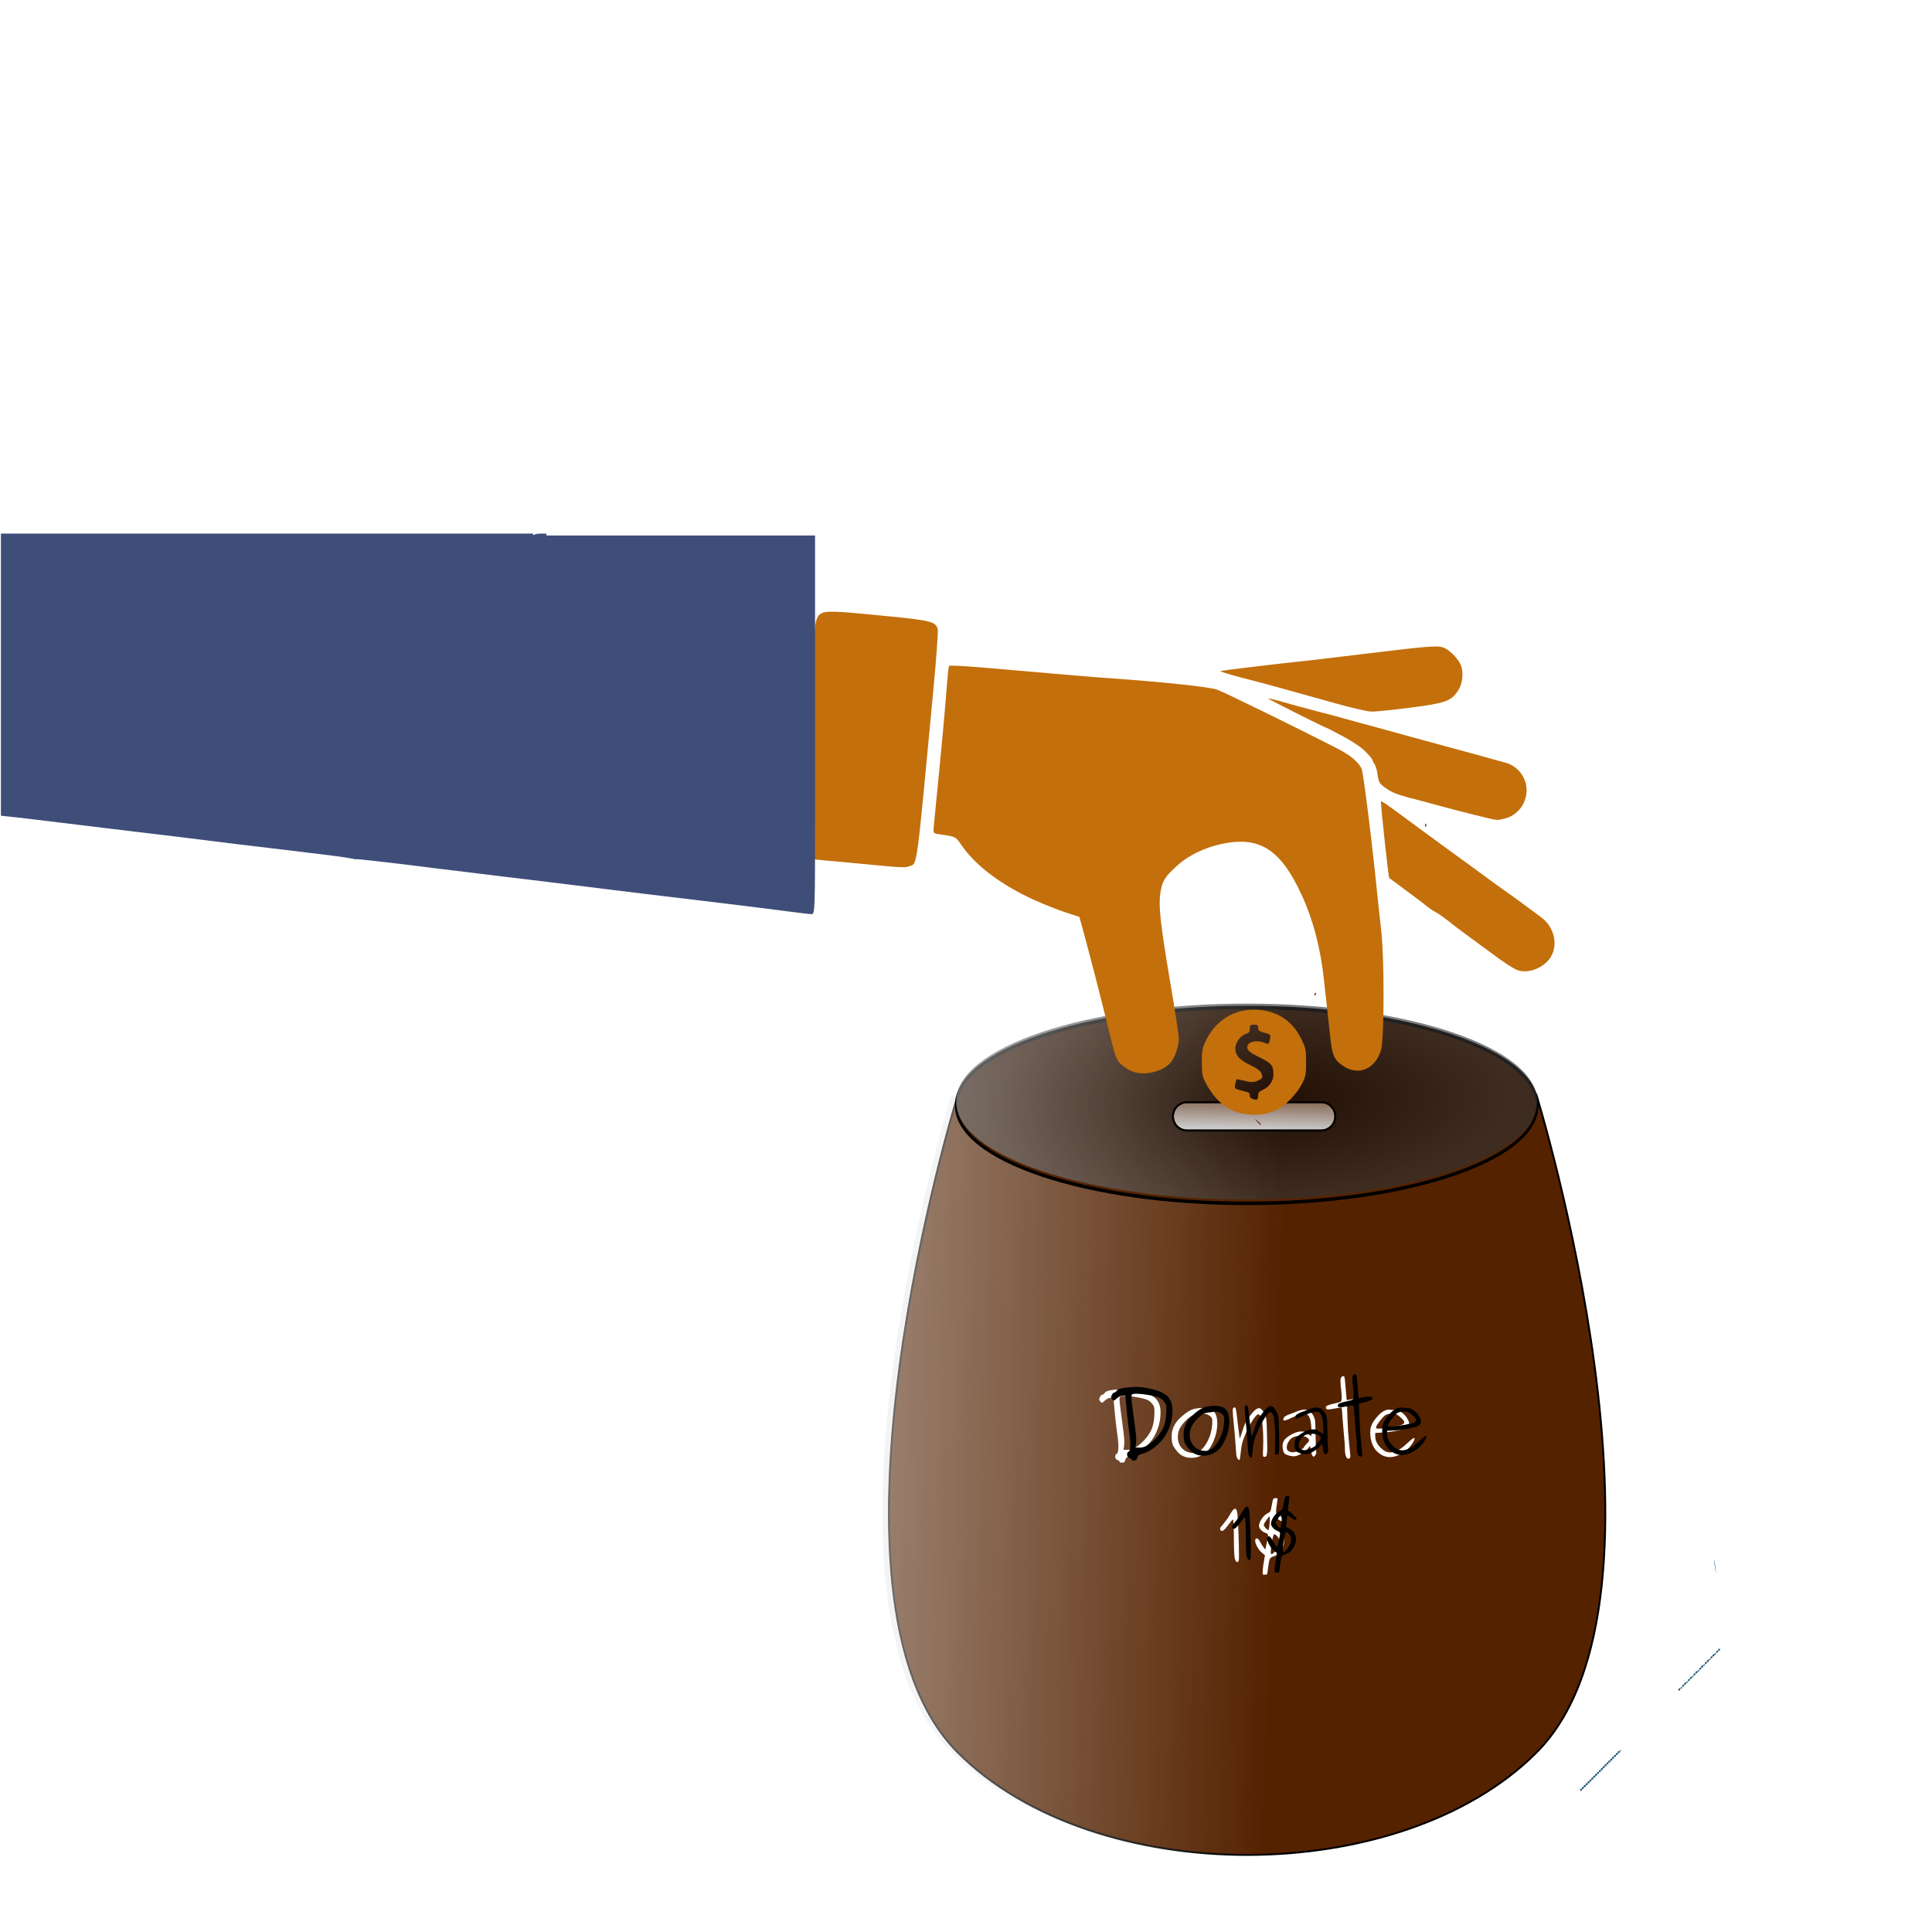 <?xml version="1.0" encoding="utf-8"?>
<svg viewBox="0 0 500 500" xmlns="http://www.w3.org/2000/svg">
  <defs>
    <filter id="filter3892" height="1.226" width="1.239" color-interpolation-filters="sRGB" y="-.113" x="-.12">
      <feGaussianBlur id="feGaussianBlur3894" stdDeviation="7.158"/>
    </filter>
    <linearGradient id="linearGradient3102" y2="493.51" gradientUnits="userSpaceOnUse" x2="379.52" gradientTransform="matrix(.476 0 0 .476 13.741 -59.157)" y1="482.67" x1="30.028">
      <stop id="stop3823" style="stop-color:#e6e6e6" offset="0"/>
      <stop id="stop3825" style="stop-color:#e6e6e6;stop-opacity:0" offset="1"/>
    </linearGradient>
    <radialGradient id="radialGradient3953" gradientUnits="userSpaceOnUse" cy="340.93" cx="368.57" gradientTransform="matrix(.904 -.014 .007 .243 32.862 263.06)" r="117.64">
      <stop id="stop3792" style="stop-color:#000000" offset="0"/>
      <stop id="stop3794" style="stop-color:#333333" offset="1"/>
    </radialGradient>
    <linearGradient id="linearGradient3955" y2="340.87" gradientUnits="userSpaceOnUse" x2="382.91" y1="327.58" x1="110.54">
      <stop id="stop3094" style="stop-color:#ffffff" offset="0"/>
      <stop id="stop3096" style="stop-color:#ffffff;stop-opacity:0" offset="1"/>
    </linearGradient>
    <linearGradient id="linearGradient3957" y2="350.88" gradientUnits="userSpaceOnUse" x2="362" gradientTransform="matrix(.341 0 0 .308 66.326 -2.969)" y1="318.35" x1="362.84">
      <stop id="stop3931" style="stop-color:#552200" offset="0"/>
      <stop id="stop3933" style="stop-color:#552200;stop-opacity:0" offset="1"/>
    </linearGradient>
    <filter id="filter3910" color-interpolation-filters="sRGB">
      <feGaussianBlur id="feGaussianBlur3912" stdDeviation="1.424"/>
    </filter>
  </defs>
  <g id="layer101" fill="#002d4a" fill-rule="evenodd" transform="matrix(0.049, 0, 0, 0.049, -5.537, 53.776)" style="">
    <g id="layer1" transform="matrix(26.36, 0, 0, 26.36, 1737.991, 2097.576)" style="">
      <path id="path3118" style="filter:url(#filter3892);fill-rule:evenodd;fill:#000000" d="m130.17 98.12c56.531 24.23 83.617 8.587 115.91 0 0 0 31.076 100.77 0 131.84-27.321 27.321-88.593 27.321-115.91 0-31.076-31.076 0-131.84 0-131.84z"/>
      <path id="rect2985" style="fill-rule:evenodd;stroke:#000000;stroke-width:.379;fill:#552200" d="m130.28 98.12c56.531 24.23 83.617 8.587 115.91 0 0 0 31.076 100.77 0 131.84-27.321 27.321-88.593 27.321-115.91 0-31.076-31.076 0-131.84 0-131.84z"/>
      <path id="path3819" d="m128.97 98.12c56.531 24.23 83.617 8.587 115.91 0 0 0 31.076 100.77 0 131.84-27.321 27.321-88.593 27.321-115.91 0-31.076-31.076 0-131.84 0-131.84z" style="fill-rule:evenodd;fill:url(#linearGradient3102)"/>
      <path id="path2990" style="fill-rule:evenodd;stroke:#000000;fill:#552200" transform="matrix(.497 0 0 .687 4.972 -133.94)" d="m485.71 340.93c0 15.78-52.447 28.571-117.14 28.571-64.696 0-117.14-12.792-117.14-28.571 0-15.78 52.447-28.571 117.14-28.571 64.696 0 117.14 12.792 117.14 28.571z"/>
      <path id="path3780" style="opacity:.634;fill-rule:evenodd;fill:url(#radialGradient3953)" transform="matrix(.497 0 0 .687 4.972 -134.71)" d="m485.71 340.93c0 15.78-52.447 28.571-117.14 28.571-64.696 0-117.14-12.792-117.14-28.571 0-15.78 52.447-28.571 117.14-28.571 64.696 0 117.14 12.792 117.14 28.571z"/>
      <path id="path3090" style="opacity:.634;fill-rule:evenodd;fill:url(#linearGradient3955)" transform="matrix(.497 0 0 .687 4.972 -134.71)" d="m485.71 340.93c0 15.78-52.447 28.571-117.14 28.571-64.696 0-117.14-12.792-117.14-28.571 0-15.78 52.447-28.571 117.14-28.571 64.696 0 117.14 12.792 117.14 28.571z"/>
      <path id="rect3760" style="fill-rule:evenodd;stroke:#000000;stroke-width:.369;fill:#cccccc" d="m176.21 99.638h26.854c1.57 0 2.833 1.264 2.833 2.833s-1.264 2.833-2.833 2.833h-26.854c-1.57 0-2.833-1.264-2.833-2.833s1.264-2.833 2.833-2.833z"/>
      <path id="rect3927" style="fill-rule:evenodd;stroke:#000000;stroke-width:.369;fill:url(#linearGradient3957)" d="m176.21 99.638h26.854c1.57 0 2.833 1.264 2.833 2.833s-1.264 2.833-2.833 2.833h-26.854c-1.57 0-2.833-1.264-2.833-2.833s1.264-2.833 2.833-2.833z"/>
      <g id="text3904" style="filter:url(#filter3910);fill:#ffffff">
        <path id="path3932" style="fill:#ffffff" d="m158.6 159.16c0-0.159 0.074-0.351 0.221-0.578 0.147-0.227 0.283-0.34 0.408-0.34 0.147 0 0.317-0.136 0.51-0.408 0.181-0.272 0.737-0.459 1.666-0.561 1.19-0.113 1.972-0.17 2.346-0.17 0.476 0 1.06 0.062 1.751 0.187 1.983 0.34 3.377 0.844 4.182 1.513 0.805 0.657 1.207 1.655 1.207 2.992-0 1.19-0.204 2.318-0.612 3.383-0.397 1.065-0.912 1.955-1.547 2.669-0.635 0.714-1.303 1.309-2.006 1.785-0.703 0.465-1.388 0.776-2.057 0.935-0.283 0.068-0.493 0.176-0.629 0.323-0.136 0.159-0.21 0.306-0.221 0.442-0.011 0.136-0.068 0.255-0.17 0.357-0.091 0.113-0.244 0.17-0.459 0.17-0.351 0-0.527-0.068-0.527-0.204-0-0.079-0.045-0.147-0.136-0.204-0.091-0.057-0.193-0.102-0.306-0.136-0.102-0.034-0.198-0.108-0.289-0.221-0.091-0.113-0.136-0.261-0.136-0.442-0-0.306 0.108-0.499 0.323-0.578 0.215-0.079 0.323-0.561 0.323-1.445 0-0.465-0.028-0.935-0.085-1.411-0.057-0.487-0.153-1.218-0.289-2.193-0.125-0.986-0.244-2.074-0.357-3.264l-0.272-2.941-0.612 0.051c-0.261 0.023-0.51 0.119-0.748 0.289-0.238 0.159-0.431 0.312-0.578 0.459-0.147 0.147-0.261 0.221-0.34 0.221-0.079 0-0.193-0.079-0.34-0.238-0.147-0.17-0.221-0.317-0.221-0.442m4.063 0.051c-0 0.351 0.159 1.683 0.476 3.995 0.329 2.312 0.493 3.819 0.493 4.522-0 0.227-0.011 0.453-0.034 0.68l-0.136 0.867h0.918c1.009 0 2.153-0.714 3.434-2.142 0.725-0.816 1.213-1.638 1.462-2.465 0.261-0.827 0.391-1.836 0.391-3.026-0-0.499-0.04-0.844-0.119-1.037-0.068-0.193-0.232-0.436-0.493-0.731-0.261-0.283-0.555-0.493-0.884-0.629-0.329-0.136-0.867-0.278-1.615-0.425-1.19-0.227-2.216-0.34-3.077-0.34-0.317 0-0.533 0.04-0.646 0.119-0.113 0.079-0.17 0.283-0.17 0.612"/>
        <path id="path3934" style="fill:#ffffff" d="m174.76 162.94c0.884-0.827 1.626-1.371 2.227-1.632 0.612-0.272 1.383-0.408 2.312-0.408 1.405 0 2.284 0.419 2.635 1.258 0.215 0.499 0.323 1.111 0.323 1.836-0 1.201-0.266 2.42-0.799 3.655-0.533 1.224-1.19 2.074-1.972 2.55-0.759 0.465-1.558 0.697-2.397 0.697-1.167 0-2.102-0.402-2.805-1.207-0.487-0.567-0.805-1.043-0.952-1.428-0.147-0.397-0.221-0.958-0.221-1.683 0-1.371 0.55-2.584 1.649-3.638m2.737 6.987c0.952 0 1.813-0.652 2.584-1.955 0.782-1.315 1.173-2.799 1.173-4.454-0-0.249-0.028-0.436-0.085-0.561-0.057-0.125-0.159-0.249-0.306-0.374-0.419-0.351-0.867-0.527-1.343-0.527-0.079 0-0.17 0.011-0.272 0.034-0.091 0.011-0.244 0.034-0.459 0.068-0.215 0.023-0.47 0.051-0.765 0.085-0.397 0.057-0.714 0.147-0.952 0.272-0.227 0.113-0.516 0.334-0.867 0.663-0.669 0.635-1.145 1.224-1.428 1.768-0.283 0.533-0.425 1.116-0.425 1.751 0 0.941 0.289 1.711 0.867 2.312 0.589 0.601 1.349 0.907 2.278 0.918"/>
        <path id="path3936" style="fill:#ffffff" d="m185.35 161.37c0-0.385 0.113-0.578 0.34-0.578 0.125 0 0.215 0.091 0.272 0.272 0.079 0.249 0.221 1.315 0.425 3.196 0.227 1.836 0.346 2.765 0.357 2.788 0.011 0.011 0.057-0.096 0.136-0.323 0.091-0.238 0.21-0.589 0.357-1.054 0.227-0.748 0.419-1.286 0.578-1.615 0.159-0.34 0.442-0.805 0.85-1.394 0.827-1.145 1.468-1.717 1.921-1.717 0.295 0 0.572 0.198 0.833 0.595 0.351 0.521 0.567 1.037 0.646 1.547 0.079 0.51 0.136 1.717 0.17 3.621 0.023 1.224 0.034 1.949 0.034 2.176 0 0.567-0.023 0.98-0.068 1.241-0.034 0.249-0.091 0.402-0.17 0.459-0.068 0.068-0.193 0.108-0.374 0.119-0.102 0-0.17-0.045-0.204-0.136-0.034-0.079-0.051-0.272-0.051-0.578-0-0.17 0.011-0.533 0.034-1.088 0.023-0.567 0.034-1.043 0.034-1.428 0-0.963-0.04-1.904-0.119-2.822-0.068-0.929-0.153-1.524-0.255-1.785-0.057-0.147-0.147-0.3-0.272-0.459-0.125-0.159-0.244-0.238-0.357-0.238-0.238 0-0.618 0.408-1.139 1.224-0.521 0.805-0.969 1.655-1.343 2.55-0.351 0.816-0.589 1.445-0.714 1.887-0.113 0.431-0.21 1.02-0.289 1.768-0.125 1.156-0.215 1.734-0.272 1.734-0.091 0-0.221-0.096-0.391-0.289-0.125-0.125-0.21-0.391-0.255-0.799-0.045-0.419-0.108-1.241-0.187-2.465-0.079-1.235-0.187-2.482-0.323-3.74-0.136-1.303-0.204-2.193-0.204-2.669"/>
        <path id="path3938" style="fill:#ffffff" d="m199.89 162.1c-0.521 0-1.077 0.108-1.666 0.323-0.578 0.215-1.094 0.436-1.547 0.663-0.453 0.215-0.782 0.323-0.986 0.323-0.136 0-0.204-0.057-0.204-0.17 0-0.159 0.034-0.295 0.102-0.408 0.068-0.113 0.193-0.221 0.374-0.323 0.181-0.102 0.351-0.187 0.51-0.255 0.17-0.068 0.436-0.164 0.799-0.289 0.363-0.136 0.674-0.261 0.935-0.374 0.612-0.238 1.128-0.357 1.547-0.357 0.748 0 1.332 0.408 1.751 1.224 0.204 0.397 0.323 0.765 0.357 1.105 0.034 0.329 0.062 1.264 0.085 2.805 0.011 0.861 0.028 1.587 0.051 2.176 0.023 0.578 0.045 0.946 0.068 1.105l0.034 0.221c-0 0.159-0.074 0.329-0.221 0.51-0.136 0.181-0.238 0.272-0.306 0.272-0.227 0-0.402-0.357-0.527-1.071-0.125-0.725-0.193-1.088-0.204-1.088-0.034 0-0.085 0.062-0.153 0.187-0.227 0.374-0.686 0.788-1.377 1.241-0.68 0.442-1.252 0.663-1.717 0.663-0.283 0-0.618-0.051-1.003-0.153-0.374-0.113-0.646-0.232-0.816-0.357-0.125-0.102-0.232-0.306-0.323-0.612-0.079-0.306-0.119-0.618-0.119-0.935 0-0.476 0.125-0.884 0.374-1.224 0.261-0.351 0.72-0.708 1.377-1.071 0.714-0.419 1.405-0.629 2.074-0.629 0.272 0 0.499 0.045 0.68 0.136 0.181 0.091 0.317 0.187 0.408 0.289 0.091 0.091 0.164 0.136 0.221 0.136 0.045 0 0.153 0.062 0.323 0.187 0.17 0.113 0.261 0.17 0.272 0.17 0.045 0 0.068-0.125 0.068-0.374-0-1.519-0.108-2.573-0.323-3.162-0.204-0.589-0.51-0.884-0.918-0.884m0.765 5.27c0-0.045-0.017-0.096-0.051-0.153-0.023-0.068-0.079-0.142-0.17-0.221-0.079-0.091-0.187-0.17-0.323-0.238-0.125-0.079-0.3-0.142-0.527-0.187-0.227-0.057-0.482-0.085-0.765-0.085-0.487 0-0.918 0.085-1.292 0.255-0.363 0.17-0.635 0.385-0.816 0.646-0.181 0.261-0.317 0.504-0.408 0.731-0.079 0.215-0.119 0.408-0.119 0.578 0 0.283 0.023 0.476 0.068 0.578 0.057 0.102 0.187 0.21 0.391 0.323 0.249 0.125 0.476 0.187 0.68 0.187 0.385 0 0.861-0.136 1.428-0.408 0.578-0.283 0.867-0.487 0.867-0.612-0-0.091 0.17-0.306 0.51-0.646 0.351-0.351 0.527-0.601 0.527-0.748"/>
        <path id="path3940" style="fill:#ffffff" d="m207.18 158.75c0-0.419-0.04-0.952-0.119-1.598-0.079-0.646-0.119-1.184-0.119-1.615 0-0.215 0.006-0.357 0.017-0.425 0.034-0.181 0.096-0.323 0.187-0.425 0.102-0.113 0.204-0.17 0.306-0.17 0.136 0 0.232 0.062 0.289 0.187 0.034 0.079 0.085 0.499 0.153 1.258 0.068 0.759 0.13 1.502 0.187 2.227 0.057 0.725 0.096 1.099 0.119 1.122 0.011 0.011 0.028 0.017 0.051 0.017 0.091 0 0.351-0.045 0.782-0.136 0.442-0.102 0.805-0.153 1.088-0.153 0.567 0 0.85 0.125 0.85 0.374-0 0.249-0.623 0.527-1.87 0.833l-0.85 0.204 0.102 2.873c0.057 1.689 0.164 3.27 0.323 4.743 0.159 1.462 0.238 2.289 0.238 2.482-0 0.351-0.13 0.527-0.391 0.527-0.204 0-0.374-0.181-0.51-0.544-0.125-0.363-0.187-0.833-0.187-1.411 0-0.419-0.017-0.844-0.051-1.275-0.034-0.442-0.096-1.122-0.187-2.04-0.079-0.929-0.159-1.881-0.238-2.856-0.034-0.521-0.062-0.924-0.085-1.207-0.011-0.283-0.028-0.493-0.051-0.629-0.023-0.136-0.04-0.215-0.051-0.238-0.011-0.034-0.034-0.051-0.068-0.051-0.181 0-0.618 0.062-1.309 0.187-0.691 0.125-1.122 0.187-1.292 0.187-0.329 0-0.493-0.136-0.493-0.408 0-0.193 0.204-0.357 0.612-0.493 0.419-0.136 0.89-0.255 1.411-0.357 0.521-0.113 0.844-0.21 0.969-0.289 0.125-0.091 0.187-0.391 0.187-0.901"/>
        <path id="path3942" style="fill:#ffffff" d="m221.69 166.92c0.057 0 0.085 0.045 0.085 0.136-0 0.204-0.153 0.533-0.459 0.986-0.295 0.453-0.612 0.827-0.952 1.122-1.19 1.054-2.38 1.581-3.57 1.581-0.453 0-0.907-0.102-1.36-0.306-0.442-0.215-0.856-0.516-1.241-0.901-0.385-0.385-0.697-0.901-0.935-1.547-0.238-0.646-0.357-1.366-0.357-2.159 0-0.487 0.057-0.901 0.17-1.241 0.227-0.691 0.708-1.422 1.445-2.193 0.748-0.771 1.451-1.156 2.108-1.156 0.181 0 0.453 0.017 0.816 0.051 0.544 0.045 0.924 0.102 1.139 0.17 0.227 0.068 0.482 0.21 0.765 0.425 0.363 0.272 0.674 0.623 0.935 1.054 0.272 0.419 0.408 0.771 0.408 1.054-0 0.363-0.142 0.64-0.425 0.833-0.283 0.181-0.833 0.363-1.649 0.544-1.054 0.238-2.097 0.385-3.128 0.442l-1.581 0.085v0.68c0 0.839 0.391 1.632 1.173 2.38 0.589 0.567 1.201 0.85 1.836 0.85 0.487 0 1.003-0.147 1.547-0.442 0.555-0.306 1.026-0.64 1.411-1.003 0.385-0.363 0.754-0.691 1.105-0.986 0.351-0.306 0.589-0.459 0.714-0.459m-2.737-4.148c-0.351-0.317-0.618-0.516-0.799-0.595-0.17-0.091-0.397-0.136-0.68-0.136-0.567 0-0.992 0.057-1.275 0.17-0.272 0.102-0.55 0.317-0.833 0.646-0.861 0.986-1.292 1.643-1.292 1.972 0 0.147 0.136 0.221 0.408 0.221 1.031 0 2.493-0.215 4.386-0.646 0.567-0.136 0.85-0.374 0.85-0.714-0-0.159-0.255-0.465-0.765-0.918"/>
        <path id="path3944" style="fill:#ffffff" d="m183.2 185.53c-0.091 0-0.176-0.034-0.255-0.102-0.079-0.068-0.119-0.164-0.119-0.289 0-0.125 0.028-0.232 0.085-0.323 0.068-0.102 0.187-0.244 0.357-0.425 0.17-0.193 0.329-0.391 0.476-0.595l0.561-0.748c0.079-0.102 0.221-0.329 0.425-0.68 0.204-0.363 0.397-0.663 0.578-0.901 0.193-0.249 0.363-0.374 0.51-0.374 0.238 0 0.397 0.363 0.476 1.088 0.068 0.612 0.136 1.819 0.204 3.621 0.068 1.791 0.102 3.275 0.102 4.454-0 0.748-0.017 1.162-0.051 1.241-0.091 0.193-0.193 0.289-0.306 0.289-0.159 0-0.306-0.198-0.442-0.595-0.147-0.419-0.221-1.836-0.221-4.25-0.011-2.448-0.079-3.672-0.204-3.672-0.091 0-0.272 0.193-0.544 0.578-0.272 0.374-0.567 0.748-0.884 1.122-0.306 0.374-0.555 0.561-0.748 0.561"/>
        <path id="path3946" style="fill:#ffffff" d="m195.51 183.76c-0.17 0-0.465-0.147-0.884-0.442-0.408-0.306-0.64-0.459-0.697-0.459-0.045 0-0.108 0.391-0.187 1.173l-0.102 1.139 0.544 0.272c0.963 0.487 1.445 1.213 1.445 2.176-0 0.555-0.187 1.15-0.561 1.785-0.374 0.623-0.85 1.02-1.428 1.19-0.431 0.113-0.714 0.295-0.85 0.544-0.125 0.238-0.238 0.788-0.34 1.649-0.102 0.907-0.176 1.383-0.221 1.428-0.136 0.068-0.346 0.102-0.629 0.102-0.102 0-0.17-0.028-0.204-0.085-0.034-0.045-0.051-0.142-0.051-0.289 0-0.623 0.085-1.394 0.255-2.312l0.204-1.207-0.612-0.527c-0.374-0.317-0.691-0.72-0.952-1.207-0.261-0.487-0.391-0.89-0.391-1.207 0-0.295 0.113-0.442 0.34-0.442 0.136 0 0.261 0.085 0.374 0.255 0.125 0.159 0.278 0.408 0.459 0.748 0.193 0.329 0.374 0.606 0.544 0.833l0.323 0.408 0.119-0.663c0.045-0.227 0.125-0.584 0.238-1.071 0.125-0.499 0.187-0.844 0.187-1.037-0-0.295-0.136-0.476-0.408-0.544-0.351-0.102-0.674-0.295-0.969-0.578-0.295-0.295-0.442-0.589-0.442-0.884 0-0.385 0.181-0.85 0.544-1.394 0.374-0.544 0.754-0.907 1.139-1.088 0.295-0.136 0.482-0.272 0.561-0.408 0.091-0.136 0.181-0.459 0.272-0.969 0.113-0.703 0.21-1.167 0.289-1.394 0.057-0.193 0.232-0.289 0.527-0.289 0.159 0 0.261 0.011 0.306 0.034 0.057 0.023 0.085 0.085 0.085 0.187 0 0.079-0.051 0.431-0.153 1.054-0.102 0.623-0.153 1.088-0.153 1.394-0 0.238 0.034 0.357 0.102 0.357 0.113 0 0.408 0.227 0.884 0.68 0.476 0.453 0.714 0.737 0.714 0.85-0 0.159-0.074 0.238-0.221 0.238m-3.026 1.598c0.057 0 0.119-0.221 0.187-0.663 0.068-0.442 0.102-0.861 0.102-1.258 0-0.351-0.023-0.64-0.068-0.867l-0.561 0.748c-0.374 0.499-0.561 0.844-0.561 1.037-0 0.147 0.119 0.351 0.357 0.612 0.238 0.261 0.419 0.391 0.544 0.391m2.193 2.278c-0-0.317-0.085-0.595-0.255-0.833-0.17-0.238-0.334-0.402-0.493-0.493l-0.255-0.119c-0.125 0-0.272 0.453-0.442 1.36-0.17 0.895-0.255 1.621-0.255 2.176-0 0.317 0.051 0.476 0.153 0.476 0.102 0 0.272-0.119 0.51-0.357 0.238-0.249 0.47-0.584 0.697-1.003 0.227-0.419 0.34-0.822 0.34-1.207"/>
      </g>
      <g id="text3898" style="fill:#000000">
        <path id="path3915" d="m160.99 158.73c0-0.159 0.074-0.351 0.221-0.578 0.147-0.227 0.283-0.34 0.408-0.34 0.147 0 0.317-0.136 0.51-0.408 0.181-0.272 0.737-0.459 1.666-0.561 1.19-0.113 1.972-0.17 2.346-0.17 0.476 0 1.06 0.062 1.751 0.187 1.983 0.34 3.377 0.844 4.182 1.513 0.805 0.657 1.207 1.655 1.207 2.992-0 1.19-0.204 2.318-0.612 3.383-0.397 1.065-0.912 1.955-1.547 2.669-0.635 0.714-1.303 1.309-2.006 1.785-0.703 0.465-1.388 0.776-2.057 0.935-0.283 0.068-0.493 0.176-0.629 0.323-0.136 0.159-0.21 0.306-0.221 0.442-0.011 0.136-0.068 0.255-0.17 0.357-0.091 0.113-0.244 0.17-0.459 0.17-0.351 0-0.527-0.068-0.527-0.204 0-0.079-0.045-0.147-0.136-0.204-0.091-0.057-0.193-0.102-0.306-0.136-0.102-0.034-0.198-0.108-0.289-0.221-0.091-0.113-0.136-0.261-0.136-0.442 0-0.306 0.108-0.499 0.323-0.578 0.215-0.079 0.323-0.561 0.323-1.445 0-0.465-0.028-0.935-0.085-1.411-0.057-0.487-0.153-1.218-0.289-2.193-0.125-0.986-0.244-2.074-0.357-3.264l-0.272-2.941-0.612 0.051c-0.261 0.023-0.51 0.119-0.748 0.289-0.238 0.159-0.431 0.312-0.578 0.459-0.147 0.147-0.261 0.221-0.34 0.221-0.079 0-0.193-0.079-0.34-0.238-0.147-0.17-0.221-0.317-0.221-0.442m4.063 0.051c0 0.351 0.159 1.683 0.476 3.995 0.329 2.312 0.493 3.819 0.493 4.522-0 0.227-0.011 0.453-0.034 0.68l-0.136 0.867h0.918c1.009 0 2.153-0.714 3.434-2.142 0.725-0.816 1.213-1.638 1.462-2.465 0.261-0.827 0.391-1.836 0.391-3.026-0-0.499-0.04-0.844-0.119-1.037-0.068-0.193-0.232-0.436-0.493-0.731-0.261-0.283-0.555-0.493-0.884-0.629-0.329-0.136-0.867-0.278-1.615-0.425-1.19-0.227-2.216-0.34-3.077-0.34-0.317 0-0.533 0.04-0.646 0.119-0.113 0.079-0.17 0.283-0.17 0.612"/>
        <path id="path3917" d="m177.15 162.51c0.884-0.827 1.626-1.371 2.227-1.632 0.612-0.272 1.383-0.408 2.312-0.408 1.405 0 2.284 0.419 2.635 1.258 0.215 0.499 0.323 1.111 0.323 1.836-0 1.201-0.266 2.42-0.799 3.655-0.533 1.224-1.19 2.074-1.972 2.55-0.759 0.465-1.558 0.697-2.397 0.697-1.167 0-2.102-0.402-2.805-1.207-0.487-0.567-0.805-1.043-0.952-1.428-0.147-0.397-0.221-0.958-0.221-1.683 0-1.371 0.55-2.584 1.649-3.638m2.737 6.987c0.952 0 1.813-0.652 2.584-1.955 0.782-1.315 1.173-2.799 1.173-4.454-0-0.249-0.028-0.436-0.085-0.561-0.057-0.125-0.159-0.249-0.306-0.374-0.419-0.351-0.867-0.527-1.343-0.527-0.079 0-0.17 0.011-0.272 0.034-0.091 0.011-0.244 0.034-0.459 0.068-0.215 0.023-0.47 0.051-0.765 0.085-0.397 0.057-0.714 0.147-0.952 0.272-0.227 0.113-0.516 0.334-0.867 0.663-0.669 0.635-1.145 1.224-1.428 1.768-0.283 0.533-0.425 1.116-0.425 1.751 0 0.941 0.289 1.711 0.867 2.312 0.589 0.601 1.349 0.907 2.278 0.918"/>
        <path id="path3919" d="m187.75 160.94c-0-0.385 0.113-0.578 0.34-0.578 0.125 0 0.215 0.091 0.272 0.272 0.079 0.249 0.221 1.315 0.425 3.196 0.227 1.836 0.346 2.765 0.357 2.788 0.011 0.011 0.057-0.096 0.136-0.323 0.091-0.238 0.21-0.589 0.357-1.054 0.227-0.748 0.419-1.286 0.578-1.615 0.159-0.34 0.442-0.805 0.85-1.394 0.827-1.145 1.468-1.717 1.921-1.717 0.295 0 0.572 0.198 0.833 0.595 0.351 0.521 0.567 1.037 0.646 1.547 0.079 0.51 0.136 1.717 0.17 3.621 0.023 1.224 0.034 1.949 0.034 2.176-0 0.567-0.023 0.98-0.068 1.241-0.034 0.249-0.091 0.402-0.17 0.459-0.068 0.068-0.193 0.108-0.374 0.119-0.102 0-0.17-0.045-0.204-0.136-0.034-0.079-0.051-0.272-0.051-0.578-0-0.17 0.011-0.533 0.034-1.088 0.023-0.567 0.034-1.043 0.034-1.428-0-0.963-0.04-1.904-0.119-2.822-0.068-0.929-0.153-1.524-0.255-1.785-0.057-0.147-0.147-0.3-0.272-0.459-0.125-0.159-0.244-0.238-0.357-0.238-0.238 0-0.618 0.408-1.139 1.224-0.521 0.805-0.969 1.655-1.343 2.55-0.351 0.816-0.589 1.445-0.714 1.887-0.113 0.431-0.21 1.02-0.289 1.768-0.125 1.156-0.215 1.734-0.272 1.734-0.091 0-0.221-0.096-0.391-0.289-0.125-0.125-0.21-0.391-0.255-0.799-0.045-0.419-0.108-1.241-0.187-2.465-0.079-1.235-0.187-2.482-0.323-3.74-0.136-1.303-0.204-2.193-0.204-2.669"/>
        <path id="path3921" d="m202.28 161.68c-0.521 0-1.077 0.108-1.666 0.323-0.578 0.215-1.094 0.436-1.547 0.663-0.453 0.215-0.782 0.323-0.986 0.323-0.136 0-0.204-0.057-0.204-0.17 0-0.159 0.034-0.295 0.102-0.408 0.068-0.113 0.193-0.221 0.374-0.323 0.181-0.102 0.351-0.187 0.51-0.255 0.17-0.068 0.436-0.164 0.799-0.289 0.363-0.136 0.674-0.261 0.935-0.374 0.612-0.238 1.128-0.357 1.547-0.357 0.748 0 1.332 0.408 1.751 1.224 0.204 0.397 0.323 0.765 0.357 1.105 0.034 0.329 0.062 1.264 0.085 2.805 0.011 0.861 0.028 1.587 0.051 2.176 0.023 0.578 0.045 0.946 0.068 1.105l0.034 0.221c-0 0.159-0.074 0.329-0.221 0.51-0.136 0.181-0.238 0.272-0.306 0.272-0.227 0-0.402-0.357-0.527-1.071-0.125-0.725-0.193-1.088-0.204-1.088-0.034 0-0.085 0.062-0.153 0.187-0.227 0.374-0.686 0.788-1.377 1.241-0.68 0.442-1.252 0.663-1.717 0.663-0.283 0-0.618-0.051-1.003-0.153-0.374-0.113-0.646-0.232-0.816-0.357-0.125-0.102-0.232-0.306-0.323-0.612-0.079-0.306-0.119-0.618-0.119-0.935 0-0.476 0.125-0.884 0.374-1.224 0.261-0.351 0.72-0.708 1.377-1.071 0.714-0.419 1.405-0.629 2.074-0.629 0.272 0 0.499 0.045 0.68 0.136 0.181 0.091 0.317 0.187 0.408 0.289 0.091 0.091 0.164 0.136 0.221 0.136 0.045 0 0.153 0.062 0.323 0.187 0.17 0.113 0.261 0.17 0.272 0.17 0.045 0 0.068-0.125 0.068-0.374-0-1.519-0.108-2.573-0.323-3.162-0.204-0.589-0.51-0.884-0.918-0.884m0.765 5.27c-0-0.045-0.017-0.096-0.051-0.153-0.023-0.068-0.079-0.142-0.17-0.221-0.079-0.091-0.187-0.17-0.323-0.238-0.125-0.079-0.3-0.142-0.527-0.187-0.227-0.057-0.482-0.085-0.765-0.085-0.487 0-0.918 0.085-1.292 0.255-0.363 0.17-0.635 0.385-0.816 0.646-0.181 0.261-0.317 0.504-0.408 0.731-0.079 0.215-0.119 0.408-0.119 0.578 0 0.283 0.023 0.476 0.068 0.578 0.057 0.102 0.187 0.21 0.391 0.323 0.249 0.125 0.476 0.187 0.68 0.187 0.385 0 0.861-0.136 1.428-0.408 0.578-0.283 0.867-0.487 0.867-0.612 0-0.091 0.17-0.306 0.51-0.646 0.351-0.351 0.527-0.601 0.527-0.748"/>
        <path id="path3923" d="m209.57 158.33c0-0.419-0.04-0.952-0.119-1.598s-0.119-1.184-0.119-1.615c-0-0.215 0.006-0.357 0.017-0.425 0.034-0.181 0.096-0.323 0.187-0.425 0.102-0.113 0.204-0.17 0.306-0.17 0.136 0 0.232 0.062 0.289 0.187 0.034 0.079 0.085 0.499 0.153 1.258 0.068 0.759 0.13 1.502 0.187 2.227 0.057 0.725 0.096 1.099 0.119 1.122 0.011 0.011 0.028 0.017 0.051 0.017 0.091 0 0.351-0.045 0.782-0.136 0.442-0.102 0.805-0.153 1.088-0.153 0.567 0 0.85 0.125 0.85 0.374-0 0.249-0.623 0.527-1.87 0.833l-0.85 0.204 0.102 2.873c0.057 1.689 0.164 3.27 0.323 4.743 0.159 1.462 0.238 2.289 0.238 2.482 0 0.351-0.13 0.527-0.391 0.527-0.204 0-0.374-0.181-0.51-0.544-0.125-0.363-0.187-0.833-0.187-1.411-0-0.419-0.017-0.844-0.051-1.275-0.034-0.442-0.096-1.122-0.187-2.04-0.079-0.929-0.159-1.881-0.238-2.856-0.034-0.521-0.062-0.924-0.085-1.207-0.011-0.283-0.028-0.493-0.051-0.629-0.023-0.136-0.04-0.215-0.051-0.238-0.011-0.034-0.034-0.051-0.068-0.051-0.181 0-0.618 0.062-1.309 0.187-0.691 0.125-1.122 0.187-1.292 0.187-0.329 0-0.493-0.136-0.493-0.408 0-0.193 0.204-0.357 0.612-0.493 0.419-0.136 0.89-0.255 1.411-0.357 0.521-0.113 0.844-0.21 0.969-0.289 0.125-0.091 0.187-0.391 0.187-0.901"/>
        <path id="path3925" d="m224.08 166.49c0.057 0 0.085 0.045 0.085 0.136-0 0.204-0.153 0.533-0.459 0.986-0.295 0.453-0.612 0.827-0.952 1.122-1.19 1.054-2.38 1.581-3.57 1.581-0.453 0-0.907-0.102-1.36-0.306-0.442-0.215-0.856-0.516-1.241-0.901-0.385-0.385-0.697-0.901-0.935-1.547-0.238-0.646-0.357-1.366-0.357-2.159 0-0.487 0.057-0.901 0.17-1.241 0.227-0.691 0.708-1.422 1.445-2.193 0.748-0.771 1.451-1.156 2.108-1.156 0.181 0 0.453 0.017 0.816 0.051 0.544 0.045 0.924 0.102 1.139 0.17 0.227 0.068 0.482 0.21 0.765 0.425 0.363 0.272 0.674 0.623 0.935 1.054 0.272 0.419 0.408 0.771 0.408 1.054-0 0.363-0.142 0.64-0.425 0.833-0.283 0.181-0.833 0.363-1.649 0.544-1.054 0.238-2.097 0.385-3.128 0.442l-1.581 0.085v0.68c0 0.839 0.391 1.632 1.173 2.38 0.589 0.567 1.201 0.85 1.836 0.85 0.487 0 1.003-0.147 1.547-0.442 0.555-0.306 1.026-0.64 1.411-1.003 0.385-0.363 0.754-0.691 1.105-0.986 0.351-0.306 0.589-0.459 0.714-0.459m-2.737-4.148c-0.351-0.317-0.618-0.516-0.799-0.595-0.17-0.091-0.397-0.136-0.68-0.136-0.567 0-0.992 0.057-1.275 0.17-0.272 0.102-0.55 0.317-0.833 0.646-0.861 0.986-1.292 1.643-1.292 1.972 0 0.147 0.136 0.221 0.408 0.221 1.031 0 2.493-0.215 4.386-0.646 0.567-0.136 0.85-0.374 0.85-0.714-0-0.159-0.255-0.465-0.765-0.918"/>
        <path id="path3927" d="m185.59 185.1c-0.091 0-0.176-0.034-0.255-0.102-0.079-0.068-0.119-0.164-0.119-0.289 0-0.125 0.028-0.232 0.085-0.323 0.068-0.102 0.187-0.244 0.357-0.425 0.17-0.193 0.329-0.391 0.476-0.595l0.561-0.748c0.079-0.102 0.221-0.329 0.425-0.68 0.204-0.363 0.397-0.663 0.578-0.901 0.193-0.249 0.363-0.374 0.51-0.374 0.238 0 0.397 0.363 0.476 1.088 0.068 0.612 0.136 1.819 0.204 3.621 0.068 1.791 0.102 3.275 0.102 4.454 0 0.748-0.017 1.162-0.051 1.241-0.091 0.193-0.193 0.289-0.306 0.289-0.159 0-0.306-0.198-0.442-0.595-0.147-0.419-0.221-1.836-0.221-4.25-0.011-2.448-0.079-3.672-0.204-3.672-0.091 0-0.272 0.193-0.544 0.578-0.272 0.374-0.567 0.748-0.884 1.122-0.306 0.374-0.555 0.561-0.748 0.561"/>
        <path id="path3929" d="m197.91 183.33c-0.17 0-0.465-0.147-0.884-0.442-0.408-0.306-0.64-0.459-0.697-0.459-0.045 0-0.108 0.391-0.187 1.173l-0.102 1.139 0.544 0.272c0.963 0.487 1.445 1.213 1.445 2.176-0 0.555-0.187 1.15-0.561 1.785-0.374 0.623-0.85 1.02-1.428 1.19-0.431 0.113-0.714 0.295-0.85 0.544-0.125 0.238-0.238 0.788-0.34 1.649-0.102 0.907-0.176 1.383-0.221 1.428-0.136 0.068-0.346 0.102-0.629 0.102-0.102 0-0.17-0.028-0.204-0.085-0.034-0.045-0.051-0.142-0.051-0.289 0-0.623 0.085-1.394 0.255-2.312l0.204-1.207-0.612-0.527c-0.374-0.317-0.691-0.72-0.952-1.207-0.261-0.487-0.391-0.89-0.391-1.207 0-0.295 0.113-0.442 0.34-0.442 0.136 0 0.261 0.085 0.374 0.255 0.125 0.159 0.278 0.408 0.459 0.748 0.193 0.329 0.374 0.606 0.544 0.833l0.323 0.408 0.119-0.663c0.045-0.227 0.125-0.584 0.238-1.071 0.125-0.499 0.187-0.844 0.187-1.037 0-0.295-0.136-0.476-0.408-0.544-0.351-0.102-0.674-0.295-0.969-0.578-0.295-0.295-0.442-0.589-0.442-0.884 0-0.385 0.181-0.85 0.544-1.394 0.374-0.544 0.754-0.907 1.139-1.088 0.295-0.136 0.482-0.272 0.561-0.408 0.091-0.136 0.181-0.459 0.272-0.969 0.113-0.703 0.21-1.167 0.289-1.394 0.057-0.193 0.232-0.289 0.527-0.289 0.159 0 0.261 0.011 0.306 0.034 0.057 0.023 0.085 0.085 0.085 0.187-0 0.079-0.051 0.431-0.153 1.054-0.102 0.623-0.153 1.088-0.153 1.394 0 0.238 0.034 0.357 0.102 0.357 0.113 0 0.408 0.227 0.884 0.68 0.476 0.453 0.714 0.737 0.714 0.85-0 0.159-0.074 0.238-0.221 0.238m-3.026 1.598c0.057 0 0.119-0.221 0.187-0.663 0.068-0.442 0.102-0.861 0.102-1.258-0-0.351-0.023-0.64-0.068-0.867l-0.561 0.748c-0.374 0.499-0.561 0.844-0.561 1.037 0 0.147 0.119 0.351 0.357 0.612 0.238 0.261 0.419 0.391 0.544 0.391m2.193 2.278c0-0.317-0.085-0.595-0.255-0.833-0.17-0.238-0.334-0.402-0.493-0.493l-0.255-0.119c-0.125 0-0.272 0.453-0.442 1.36-0.17 0.895-0.255 1.621-0.255 2.176 0 0.317 0.051 0.476 0.153 0.476s0.272-0.119 0.51-0.357c0.238-0.249 0.47-0.584 0.697-1.003 0.227-0.419 0.34-0.822 0.34-1.207"/>
      </g>
    </g>
  </g>
  <g id="g-1" fill="#fefefe" stroke="none" transform="matrix(0.036, 0, 0, 0.036, 99.884, 65.392)" style="">
    <path d="M6264 6248 l-19 -23 23 19 c21 18 27 26 19 26 -2 0 -12 -10 -23 -22z" style="fill: rgb(104, 18, 18);"/>
    <path d="M6145 6186 c-111 -27 -192 -100 -259 -231 -17 -32 -21 -59 -21 -135 0 -83 4 -102 28 -153 78 -166 239 -250 419 -219 124 21 216 93 271 210 29 61 32 76 32 162 0 83 -3 102 -27 150 -32 66 -119 160 -174 188 -80 40 -178 50 -269 28z m125 -125 c0 -22 6 -31 30 -41 47 -19 80 -65 80 -110 0 -67 -12 -82 -99 -125 -62 -30 -83 -45 -88 -64 -11 -44 55 -66 123 -41 32 12 30 14 39 -27 6 -32 6 -33 -39 -45 -38 -10 -46 -16 -46 -35 0 -19 -5 -23 -30 -23 -26 0 -30 3 -30 29 0 22 -6 30 -23 35 -40 10 -79 60 -81 103 -1 53 25 83 109 124 53 26 72 41 80 62 8 24 6 31 -10 40 -37 22 -61 24 -114 10 -30 -7 -55 -12 -56 -11 -2 2 -6 17 -9 35 -7 31 -6 32 36 44 24 6 49 13 56 15 6 2 12 12 12 23 0 18 14 27 48 30 7 1 12 -11 12 -28z" style="fill: rgb(195, 111, 11);"/>
    <path d="M3490 4400 c-96 -9 -242 -23 -325 -30 -84 -7 -162 -18 -177 -26 -57 -30 -58 -47 -23 -405 63 -643 94 -975 105 -1109 14 -176 23 -213 55 -234 35 -23 101 -21 459 15 337 33 369 41 383 97 3 15 -10 207 -31 427 -125 1326 -115 1254 -172 1275 -32 12 -59 11 -274 -10z" style="fill: rgb(195, 111, 11);"/>
    <path d="M5355 5882 c-22 -10 -54 -32 -72 -49 -33 -31 -39 -49 -87 -243 -51 -213 -127 -506 -178 -695 l-33 -120 -98 -32 c-53 -17 -154 -57 -225 -89 -244 -111 -427 -250 -529 -401 -37 -55 -38 -55 -148 -71 -50 -7 -50 -8 -48 -42 2 -19 18 -195 38 -390 19 -195 39 -413 45 -485 20 -255 23 -283 29 -294 5 -7 159 3 501 34 272 24 565 49 650 54 384 27 715 62 774 82 48 17 587 280 881 432 78 40 140 93 159 137 13 30 76 536 115 925 6 55 18 168 27 250 22 204 21 769 -3 848 -40 134 -158 186 -266 117 -66 -42 -83 -75 -96 -188 -6 -54 -18 -160 -26 -237 -9 -77 -18 -162 -21 -190 -24 -232 -78 -437 -162 -620 -149 -324 -301 -421 -567 -366 -123 25 -245 83 -323 154 -91 82 -109 109 -123 189 -17 97 -4 222 71 665 33 194 60 370 60 391 0 56 -27 136 -57 172 -59 71 -203 102 -288 62z" style="fill: rgb(195, 111, 11);"/>
    <path d="M6690 5660 c0 -7 3 -10 7 -7 3 4 3 10 0 14 -4 3 -7 0 -7 -7z" style="fill: rgb(104, 18, 18);"/>
    <path d="M6675 5330 c3 -5 8 -10 11 -10 3 0 2 5 -1 10 -3 6 -8 10 -11 10 -3 0 -2 -4 1 -10z" style="fill: rgb(104, 18, 18);"/>
    <path d="M8144 5161 c-29 -7 -112 -61 -214 -138 -25 -19 -88 -65 -140 -103 -52 -38 -120 -89 -150 -114 -31 -24 -73 -54 -95 -66 -22 -12 -49 -30 -60 -40 -11 -10 -76 -60 -145 -110 -69 -51 -126 -94 -128 -95 -5 -4 -64 -546 -59 -551 2 -3 34 17 69 43 36 26 93 68 127 93 34 25 96 70 136 100 41 30 142 105 226 165 83 61 183 134 223 163 39 29 83 60 97 70 37 25 223 161 279 204 106 82 122 236 33 319 -56 53 -134 76 -199 60z" style="fill: rgb(195, 111, 11);"/>
    <path d="M7471 4114 c0 -11 3 -14 6 -6 3 7 2 16 -1 19 -3 4 -6 -2 -5 -13z" style="fill: rgb(104, 18, 18);"/>
    <path d="M7815 4039 c-88 -22 -207 -53 -265 -69 -58 -16 -150 -41 -205 -55 -70 -18 -115 -36 -152 -62 -53 -37 -57 -43 -67 -117 -3 -21 -12 -49 -21 -62 -8 -13 -15 -27 -15 -31 -1 -5 -22 -30 -48 -56 -30 -31 -88 -70 -162 -110 -63 -34 -117 -62 -120 -62 -10 0 -421 -207 -418 -210 3 -3 37 5 198 51 52 14 127 34 165 44 39 9 156 41 260 70 105 28 287 78 405 111 398 108 625 170 677 185 91 25 153 107 153 201 -1 96 -68 181 -161 202 -56 13 -39 16 -224 -30z" style="fill: rgb(195, 111, 11);"/>
    <path d="M6820 3238 c-397 -111 -504 -141 -670 -183 -91 -24 -158 -45 -150 -48 13 -4 462 -58 605 -72 28 -3 235 -27 462 -55 422 -51 494 -57 536 -41 39 15 96 70 119 115 28 54 21 141 -16 196 -49 74 -88 88 -343 121 -125 16 -250 29 -278 28 -28 0 -144 -27 -265 -61z" style="fill: rgb(195, 111, 11);"/>
  </g>
  <g id="layer102" fill="#1b5575" fill-rule="evenodd" transform="matrix(0.049, 0, 0, 0.049, 0.237, 55.776)" style="filter: none;">
    <path d="M8350 8310 L8350 8305C8350 8302,8352 8300,8355 8300 L8360 8300L8360 8300 L8360 8295C8360 8292,8362 8290,8365 8290 L8370 8290L8370 8290 L8370 8285C8370 8282,8372 8280,8375 8280 L8380 8280L8380 8280 L8380 8275C8380 8272,8382 8270,8385 8270 L8390 8270L8390 8270 L8390 8265C8390 8262,8392 8260,8395 8260 L8400 8260L8400 8260 L8400 8255C8400 8252,8402 8250,8405 8250 L8410 8250L8410 8250 L8410 8245C8410 8242,8412 8240,8415 8240 L8420 8240L8420 8240 L8420 8235C8420 8232,8422 8230,8425 8230 L8430 8230L8430 8230 L8430 8225C8430 8222,8432 8220,8435 8220 L8440 8220L8440 8220 L8440 8215C8440 8212,8442 8210,8445 8210 L8450 8210L8450 8210 L8450 8205C8450 8202,8452 8200,8455 8200 L8460 8200L8460 8200 L8460 8195C8460 8192,8462 8190,8465 8190 L8470 8190L8470 8190 L8470 8185C8470 8182,8472 8180,8475 8180 L8480 8180L8480 8180 L8480 8175C8480 8172,8482 8170,8485 8170 L8490 8170L8490 8170 L8490 8165C8490 8162,8492 8160,8495 8160 L8500 8160L8500 8160 L8500 8155C8500 8152,8502 8150,8505 8150 L8510 8150L8510 8150 L8510 8145C8510 8142,8512 8140,8515 8140 L8520 8140L8520 8140 L8520 8135C8520 8132,8522 8130,8525 8130 L8530 8130L8530 8130 L8530 8125C8530 8122,8532 8120,8535 8120 L8540 8120L8540 8120 L8540 8115C8540 8112,8542 8110,8545 8110 L8550 8110L8550 8110 8555 8105 L8560 8100 8555 8105 L8560 8110 L8555 8110C8552 8110,8550 8112,8550 8115 L8550 8120L8550 8120 L8545 8120C8542 8120,8540 8122,8540 8125 L8540 8130L8540 8130 L8535 8130C8532 8130,8530 8132,8530 8135 L8530 8140L8530 8140 L8525 8140C8522 8140,8520 8142,8520 8145 L8520 8150L8520 8150 L8515 8150C8512 8150,8510 8152,8510 8155 L8510 8160L8510 8160 L8505 8160C8502 8160,8500 8162,8500 8165 L8500 8170L8500 8170 L8495 8170C8492 8170,8490 8172,8490 8175 L8490 8180L8490 8180 L8485 8180C8482 8180,8480 8182,8480 8185 L8480 8190L8480 8190 L8475 8190C8472 8190,8470 8192,8470 8195 L8470 8200L8470 8200 L8465 8200C8462 8200,8460 8202,8460 8205 L8460 8210L8460 8210 L8455 8210C8452 8210,8450 8212,8450 8215 L8450 8220L8450 8220 L8445 8220C8442 8220,8440 8222,8440 8225 L8440 8230L8440 8230 L8435 8230C8432 8230,8430 8232,8430 8235 L8430 8240L8430 8240 L8425 8240C8422 8240,8420 8242,8420 8245 L8420 8250L8420 8250 L8415 8250C8412 8250,8410 8252,8410 8255 L8410 8260L8410 8260 L8405 8260C8402 8260,8400 8262,8400 8265 L8400 8270L8400 8270 L8395 8270C8392 8270,8390 8272,8390 8275 L8390 8280L8390 8280 L8385 8280C8382 8280,8380 8282,8380 8285 L8380 8290L8380 8290 L8375 8290C8372 8290,8370 8292,8370 8295 L8370 8300L8370 8300 L8365 8300C8362 8300,8360 8302,8360 8305 L8360 8310L8360 8310 L8355 8310C8352 8310,8350 8312,8350 8315 L8350 8320L8350 8320 L8345 8320C8342 8320,8340 8317,8340 8315 C8340 8312,8342 8310,8345 8310 L8350 8310"/>
    <path d="M8880 7770 L8880 7765C8880 7762,8882 7760,8885 7760 L8890 7760L8890 7760 L8890 7755C8890 7752,8891 7750,8893 7750 C8895 7750,8899 7747,8903 7745 L8910 7740L8910 7740 L8910 7735C8910 7732,8912 7730,8915 7730 L8920 7730L8920 7730 L8920 7725C8920 7722,8921 7720,8923 7720 C8925 7720,8929 7717,8933 7715 L8940 7710L8940 7710 L8940 7705C8940 7702,8942 7700,8945 7700 L8950 7700L8950 7700 L8950 7695C8950 7692,8951 7690,8953 7690 C8955 7690,8959 7687,8963 7685 L8970 7680L8970 7680 L8970 7675C8970 7672,8972 7670,8975 7670 L8980 7670L8980 7670 L8980 7665C8980 7662,8981 7660,8983 7660 C8985 7660,8989 7657,8993 7655 L9000 7650L9000 7650 L9000 7645C9000 7642,9002 7640,9005 7640 L9010 7640L9010 7640 L9010 7635C9010 7632,9011 7630,9013 7630 C9015 7630,9019 7627,9023 7625 L9030 7620L9030 7620 L9030 7615C9030 7612,9032 7610,9035 7610 L9040 7610L9040 7610 L9040 7605C9040 7602,9041 7600,9043 7600 C9045 7600,9049 7597,9053 7595 L9060 7590L9060 7590 L9060 7585C9060 7582,9062 7580,9065 7580 L9070 7580L9070 7580 L9070 7575C9070 7572,9072 7570,9075 7570 L9080 7570L9080 7570 L9080 7575C9080 7577,9077 7580,9075 7580 L9070 7580L9070 7580 L9070 7585C9070 7587,9067 7590,9065 7590 L9060 7590L9060 7590 L9060 7595C9060 7597,9057 7600,9055 7600 L9050 7600L9050 7600 L9050 7605C9050 7607,9047 7610,9045 7610 L9040 7610L9040 7610 L9040 7615C9040 7617,9037 7620,9035 7620 L9030 7620L9030 7620 L9030 7625C9030 7627,9027 7630,9025 7630 L9020 7630L9020 7630 L9020 7635C9020 7637,9017 7640,9015 7640 L9010 7640L9010 7640 L9010 7645C9010 7647,9007 7650,9005 7650 L9000 7650L9000 7650 L9000 7655C9000 7657,8997 7660,8995 7660 L8990 7660L8990 7660 L8990 7665C8990 7667,8987 7670,8985 7670 L8980 7670L8980 7670 L8980 7675C8980 7677,8977 7680,8975 7680 L8970 7680L8970 7680 L8970 7685C8970 7687,8967 7690,8965 7690 L8960 7690L8960 7690 L8960 7695C8960 7697,8957 7700,8955 7700 L8950 7700L8950 7700 L8950 7705C8950 7707,8947 7710,8945 7710 L8940 7710L8940 7710 L8940 7715C8940 7717,8937 7720,8935 7720 L8930 7720L8930 7720 L8930 7725C8930 7727,8927 7730,8925 7730 L8920 7730L8920 7730 L8920 7735C8920 7737,8917 7740,8915 7740 L8910 7740L8910 7740 L8910 7745C8910 7747,8907 7750,8905 7750 L8900 7750L8900 7750 L8900 7755C8900 7757,8897 7760,8895 7760 L8890 7760L8890 7760 L8890 7765C8890 7767,8887 7770,8885 7770 L8880 7770L8880 7770 L8880 7775C8880 7777,8877 7780,8875 7780 L8870 7780L8868 7778 8870 7790 L8860 7790 L8860 7785C8860 7782,8861 7780,8863 7780 C8865 7780,8869 7777,8873 7775 L8880 7770"/>
    <path d="M9050 7100 L9055 7140L9060 7180L9060 7180 L9054 7147C9051 7129,9049 7111,9049 7107 L9050 7100"/>
    <path d="M1870 3400 L1847 3395C1835 3392,1732 3378,1620 3365 C1507 3351,1338 3331,1245 3320 C1151 3308,1003 3290,915 3279 C827 3269,606 3242,425 3220 C243 3198,73 3177,47 3175 L0 3170L0 3170 L0 2675C0 2402,0 2177,0 2175 C0 2172,0 2059,0 1925 L0 1680L0 1680 L5 1680C7 1680,12 1680,15 1680 C17 1680,647 1680,1415 1680 L2810 1680L2810 1680 L2810 1685C2810 1688,2814 1688,2819 1685 C2824 1682,2839 1680,2854 1680 L2880 1680L2880 1680 L2880 1685C2880 1687,2882 1690,2885 1690 C2887 1690,2896 1690,2905 1690 L2920 1690L2920 1690 L3610 1690L4300 1690 4300 1715 C4300 1728,4300 1742,4300 1745 L4300 1750L4300 1750 L4300 1835C4300 1881,4300 1922,4300 1925 C4300 1927,4300 2107,4300 2325 L4300 2720L4300 2720 L4300 3205C4300 3664,4299 3690,4282 3690 C4272 3690,4214 3683,4154 3675 C4094 3667,3950 3649,3835 3635 C3719 3621,3513 3596,3377 3580 C3241 3563,3018 3536,2882 3519 C2746 3503,2560 3480,2470 3469 C2379 3458,2214 3438,2104 3424 C1994 3411,1896 3400,1887 3400 L1870 3400" style="fill: rgb(63, 77, 121);"/>
  </g>
</svg>